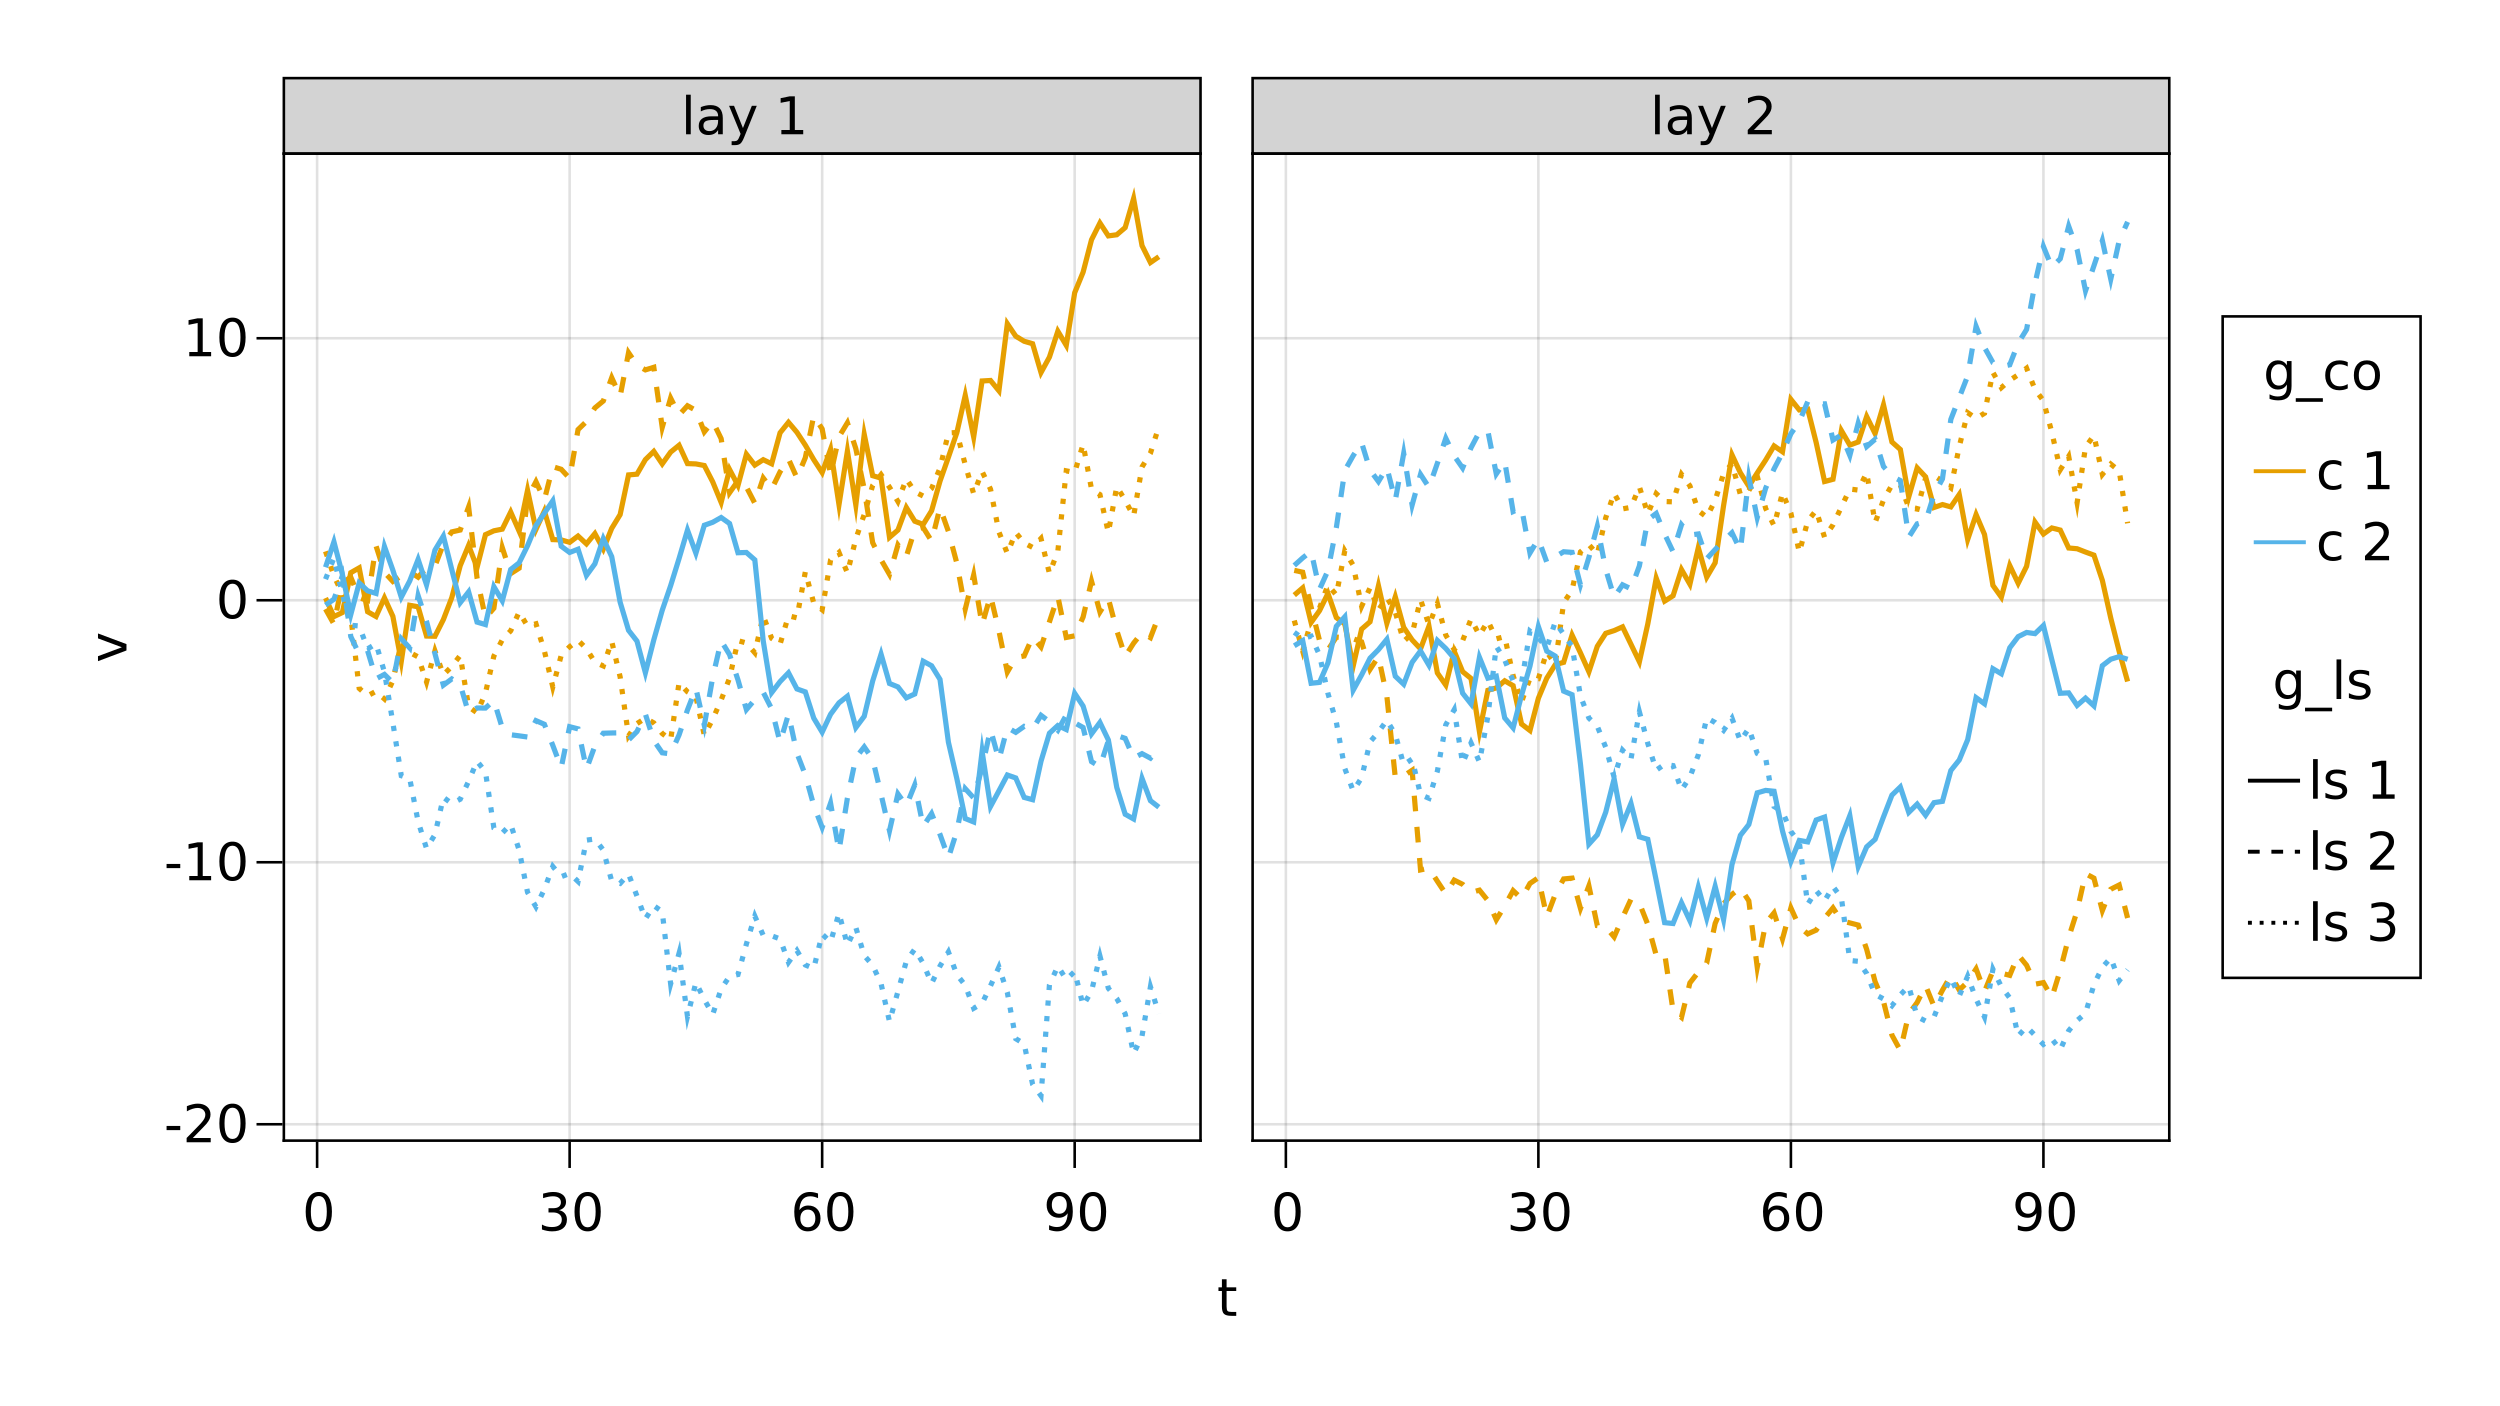 <?xml version="1.0" encoding="UTF-8"?>
<svg xmlns="http://www.w3.org/2000/svg" xmlns:xlink="http://www.w3.org/1999/xlink" width="960pt" height="540pt" viewBox="0 0 960 540" version="1.1">
<defs>
<g>
<symbol overflow="visible" id="glyph0-0">
<path style="stroke:none;" d="M 1 3.531 L 1 -14.109 L 11 -14.109 L 11 3.531 Z M 2.125 2.422 L 9.891 2.422 L 9.891 -12.984 L 2.125 -12.984 Z M 2.125 2.422 "/>
</symbol>
<symbol overflow="visible" id="glyph0-1">
<path style="stroke:none;" d="M 6.359 -13.281 C 5.336 -13.281 4.57 -12.781 4.062 -11.781 C 3.551 -10.781 3.297 -9.281 3.297 -7.281 C 3.297 -5.281 3.551 -3.781 4.062 -2.781 C 4.57 -1.781 5.336 -1.281 6.359 -1.281 C 7.379 -1.281 8.145 -1.781 8.656 -2.781 C 9.164 -3.781 9.422 -5.281 9.422 -7.281 C 9.422 -9.281 9.164 -10.781 8.656 -11.781 C 8.145 -12.781 7.379 -13.281 6.359 -13.281 Z M 6.359 -14.844 C 7.992 -14.844 9.238 -14.195 10.094 -12.906 C 10.957 -11.613 11.391 -9.738 11.391 -7.281 C 11.391 -4.82 10.957 -2.945 10.094 -1.656 C 9.238 -0.363 7.992 0.281 6.359 0.281 C 4.723 0.281 3.473 -0.363 2.609 -1.656 C 1.742 -2.945 1.312 -4.82 1.312 -7.281 C 1.312 -9.738 1.742 -11.613 2.609 -12.906 C 3.473 -14.195 4.723 -14.844 6.359 -14.844 Z M 6.359 -14.844 "/>
</symbol>
<symbol overflow="visible" id="glyph0-2">
<path style="stroke:none;" d="M 8.109 -7.859 C 9.055 -7.66 9.797 -7.238 10.328 -6.594 C 10.859 -5.957 11.125 -5.172 11.125 -4.234 C 11.125 -2.797 10.629 -1.68 9.641 -0.891 C 8.648 -0.109 7.242 0.281 5.422 0.281 C 4.805 0.281 4.176 0.219 3.531 0.094 C 2.883 -0.02 2.219 -0.195 1.531 -0.438 L 1.531 -2.344 C 2.07 -2.02 2.664 -1.773 3.312 -1.609 C 3.969 -1.453 4.648 -1.375 5.359 -1.375 C 6.598 -1.375 7.539 -1.617 8.188 -2.109 C 8.832 -2.598 9.156 -3.305 9.156 -4.234 C 9.156 -5.098 8.852 -5.77 8.25 -6.25 C 7.656 -6.738 6.82 -6.984 5.75 -6.984 L 4.047 -6.984 L 4.047 -8.609 L 5.828 -8.609 C 6.797 -8.609 7.535 -8.801 8.047 -9.188 C 8.555 -9.57 8.812 -10.129 8.812 -10.859 C 8.812 -11.609 8.547 -12.18 8.016 -12.578 C 7.492 -12.984 6.738 -13.188 5.75 -13.188 C 5.207 -13.188 4.625 -13.125 4 -13 C 3.383 -12.883 2.707 -12.707 1.969 -12.469 L 1.969 -14.219 C 2.719 -14.426 3.414 -14.582 4.062 -14.688 C 4.719 -14.789 5.336 -14.844 5.922 -14.844 C 7.422 -14.844 8.602 -14.5 9.469 -13.812 C 10.344 -13.133 10.781 -12.219 10.781 -11.062 C 10.781 -10.258 10.547 -9.578 10.078 -9.016 C 9.617 -8.461 8.961 -8.078 8.109 -7.859 Z M 8.109 -7.859 "/>
</symbol>
<symbol overflow="visible" id="glyph0-3">
<path style="stroke:none;" d="M 6.609 -8.078 C 5.723 -8.078 5.02 -7.773 4.5 -7.172 C 3.977 -6.566 3.719 -5.734 3.719 -4.672 C 3.719 -3.629 3.977 -2.801 4.5 -2.188 C 5.02 -1.582 5.723 -1.281 6.609 -1.281 C 7.492 -1.281 8.191 -1.582 8.703 -2.188 C 9.223 -2.801 9.484 -3.629 9.484 -4.672 C 9.484 -5.734 9.223 -6.566 8.703 -7.172 C 8.191 -7.773 7.492 -8.078 6.609 -8.078 Z M 10.516 -14.266 L 10.516 -12.469 C 10.023 -12.695 9.523 -12.875 9.016 -13 C 8.516 -13.125 8.016 -13.188 7.516 -13.188 C 6.211 -13.188 5.219 -12.742 4.531 -11.859 C 3.844 -10.984 3.453 -9.656 3.359 -7.875 C 3.742 -8.445 4.223 -8.883 4.797 -9.188 C 5.379 -9.488 6.02 -9.641 6.719 -9.641 C 8.188 -9.641 9.344 -9.191 10.188 -8.297 C 11.039 -7.41 11.469 -6.203 11.469 -4.672 C 11.469 -3.18 11.023 -1.984 10.141 -1.078 C 9.254 -0.172 8.078 0.281 6.609 0.281 C 4.922 0.281 3.629 -0.363 2.734 -1.656 C 1.836 -2.945 1.391 -4.82 1.391 -7.281 C 1.391 -9.582 1.938 -11.414 3.031 -12.781 C 4.125 -14.156 5.594 -14.844 7.438 -14.844 C 7.938 -14.844 8.438 -14.789 8.938 -14.688 C 9.445 -14.594 9.973 -14.453 10.516 -14.266 Z M 10.516 -14.266 "/>
</symbol>
<symbol overflow="visible" id="glyph0-4">
<path style="stroke:none;" d="M 2.203 -0.297 L 2.203 -2.094 C 2.691 -1.863 3.191 -1.688 3.703 -1.562 C 4.211 -1.438 4.711 -1.375 5.203 -1.375 C 6.504 -1.375 7.492 -1.812 8.172 -2.688 C 8.859 -3.562 9.254 -4.895 9.359 -6.688 C 8.984 -6.125 8.504 -5.691 7.922 -5.391 C 7.336 -5.086 6.695 -4.938 6 -4.938 C 4.539 -4.938 3.383 -5.379 2.531 -6.266 C 1.688 -7.148 1.266 -8.359 1.266 -9.891 C 1.266 -11.379 1.707 -12.578 2.594 -13.484 C 3.477 -14.391 4.656 -14.844 6.125 -14.844 C 7.812 -14.844 9.098 -14.195 9.984 -12.906 C 10.867 -11.613 11.312 -9.738 11.312 -7.281 C 11.312 -4.977 10.766 -3.141 9.672 -1.766 C 8.586 -0.398 7.125 0.281 5.281 0.281 C 4.789 0.281 4.289 0.227 3.781 0.125 C 3.27 0.031 2.742 -0.109 2.203 -0.297 Z M 6.125 -6.484 C 7.008 -6.484 7.707 -6.785 8.219 -7.391 C 8.738 -7.992 9 -8.828 9 -9.891 C 9 -10.93 8.738 -11.754 8.219 -12.359 C 7.707 -12.973 7.008 -13.281 6.125 -13.281 C 5.238 -13.281 4.535 -12.973 4.016 -12.359 C 3.504 -11.754 3.25 -10.93 3.25 -9.891 C 3.25 -8.828 3.504 -7.992 4.016 -7.391 C 4.535 -6.785 5.238 -6.484 6.125 -6.484 Z M 6.125 -6.484 "/>
</symbol>
<symbol overflow="visible" id="glyph0-5">
<path style="stroke:none;" d="M 0.984 -6.281 L 6.234 -6.281 L 6.234 -4.672 L 0.984 -4.672 Z M 0.984 -6.281 "/>
</symbol>
<symbol overflow="visible" id="glyph0-6">
<path style="stroke:none;" d="M 3.844 -1.656 L 10.719 -1.656 L 10.719 0 L 1.469 0 L 1.469 -1.656 C 2.219 -2.438 3.238 -3.477 4.531 -4.781 C 5.82 -6.082 6.633 -6.926 6.969 -7.312 C 7.594 -8.02 8.031 -8.617 8.281 -9.109 C 8.531 -9.598 8.656 -10.082 8.656 -10.562 C 8.656 -11.332 8.383 -11.961 7.844 -12.453 C 7.301 -12.941 6.594 -13.188 5.719 -13.188 C 5.102 -13.188 4.453 -13.078 3.766 -12.859 C 3.078 -12.648 2.344 -12.328 1.562 -11.891 L 1.562 -13.875 C 2.352 -14.195 3.094 -14.438 3.781 -14.594 C 4.477 -14.758 5.113 -14.844 5.688 -14.844 C 7.195 -14.844 8.398 -14.461 9.297 -13.703 C 10.191 -12.953 10.641 -11.945 10.641 -10.688 C 10.641 -10.082 10.523 -9.508 10.297 -8.969 C 10.078 -8.438 9.672 -7.805 9.078 -7.078 C 8.922 -6.891 8.406 -6.344 7.531 -5.438 C 6.656 -4.539 5.426 -3.281 3.844 -1.656 Z M 3.844 -1.656 "/>
</symbol>
<symbol overflow="visible" id="glyph0-7">
<path style="stroke:none;" d="M 2.484 -1.656 L 5.703 -1.656 L 5.703 -12.781 L 2.203 -12.078 L 2.203 -13.875 L 5.688 -14.578 L 7.656 -14.578 L 7.656 -1.656 L 10.875 -1.656 L 10.875 0 L 2.484 0 Z M 2.484 -1.656 "/>
</symbol>
<symbol overflow="visible" id="glyph0-8">
<path style="stroke:none;" d="M 1.891 -15.203 L 3.688 -15.203 L 3.688 0 L 1.891 0 Z M 1.891 -15.203 "/>
</symbol>
<symbol overflow="visible" id="glyph0-9">
<path style="stroke:none;" d="M 6.859 -5.5 C 5.398 -5.5 4.391 -5.332 3.828 -5 C 3.273 -4.664 3 -4.098 3 -3.297 C 3 -2.66 3.207 -2.156 3.625 -1.781 C 4.051 -1.406 4.625 -1.219 5.344 -1.219 C 6.344 -1.219 7.141 -1.57 7.734 -2.281 C 8.336 -2.988 8.641 -3.926 8.641 -5.094 L 8.641 -5.5 Z M 10.438 -6.234 L 10.438 0 L 8.641 0 L 8.641 -1.656 C 8.234 -1 7.723 -0.508 7.109 -0.188 C 6.492 0.125 5.742 0.281 4.859 0.281 C 3.742 0.281 2.852 -0.031 2.188 -0.656 C 1.531 -1.289 1.203 -2.133 1.203 -3.188 C 1.203 -4.414 1.613 -5.344 2.438 -5.969 C 3.258 -6.594 4.488 -6.906 6.125 -6.906 L 8.641 -6.906 L 8.641 -7.078 C 8.641 -7.91 8.367 -8.551 7.828 -9 C 7.285 -9.445 6.52 -9.672 5.531 -9.672 C 4.906 -9.672 4.297 -9.598 3.703 -9.453 C 3.117 -9.305 2.551 -9.082 2 -8.781 L 2 -10.438 C 2.656 -10.695 3.289 -10.891 3.906 -11.016 C 4.531 -11.141 5.133 -11.203 5.719 -11.203 C 7.301 -11.203 8.484 -10.789 9.266 -9.969 C 10.047 -9.145 10.438 -7.898 10.438 -6.234 Z M 10.438 -6.234 "/>
</symbol>
<symbol overflow="visible" id="glyph0-10">
<path style="stroke:none;" d="M 6.438 1.016 C 5.926 2.316 5.43 3.164 4.953 3.562 C 4.473 3.957 3.828 4.156 3.016 4.156 L 1.578 4.156 L 1.578 2.656 L 2.641 2.656 C 3.129 2.656 3.508 2.535 3.781 2.297 C 4.062 2.066 4.367 1.516 4.703 0.641 L 5.016 -0.172 L 0.594 -10.938 L 2.5 -10.938 L 5.922 -2.391 L 9.344 -10.938 L 11.234 -10.938 Z M 6.438 1.016 "/>
</symbol>
<symbol overflow="visible" id="glyph0-11">
<path style="stroke:none;" d=""/>
</symbol>
<symbol overflow="visible" id="glyph0-12">
<path style="stroke:none;" d="M 3.656 -14.047 L 3.656 -10.938 L 7.359 -10.938 L 7.359 -9.547 L 3.656 -9.547 L 3.656 -3.609 C 3.656 -2.711 3.773 -2.133 4.016 -1.875 C 4.266 -1.625 4.766 -1.5 5.516 -1.5 L 7.359 -1.5 L 7.359 0 L 5.516 0 C 4.129 0 3.172 -0.254 2.641 -0.766 C 2.117 -1.285 1.859 -2.234 1.859 -3.609 L 1.859 -9.547 L 0.531 -9.547 L 0.531 -10.938 L 1.859 -10.938 L 1.859 -14.047 Z M 3.656 -14.047 "/>
</symbol>
<symbol overflow="visible" id="glyph0-13">
<path style="stroke:none;" d="M 9.078 -5.594 C 9.078 -6.895 8.805 -7.906 8.266 -8.625 C 7.734 -9.344 6.984 -9.703 6.016 -9.703 C 5.055 -9.703 4.305 -9.344 3.766 -8.625 C 3.223 -7.906 2.953 -6.895 2.953 -5.594 C 2.953 -4.301 3.223 -3.297 3.766 -2.578 C 4.305 -1.859 5.055 -1.5 6.016 -1.5 C 6.984 -1.5 7.734 -1.859 8.266 -2.578 C 8.805 -3.297 9.078 -4.301 9.078 -5.594 Z M 10.875 -1.359 C 10.875 0.504 10.461 1.891 9.641 2.797 C 8.816 3.703 7.551 4.156 5.844 4.156 C 5.207 4.156 4.609 4.109 4.047 4.016 C 3.492 3.922 2.953 3.773 2.422 3.578 L 2.422 1.844 C 2.953 2.125 3.473 2.332 3.984 2.469 C 4.492 2.602 5.02 2.672 5.562 2.672 C 6.738 2.672 7.617 2.363 8.203 1.75 C 8.785 1.133 9.078 0.207 9.078 -1.031 L 9.078 -1.922 C 8.711 -1.273 8.238 -0.789 7.656 -0.469 C 7.07 -0.156 6.379 0 5.578 0 C 4.234 0 3.148 -0.508 2.328 -1.531 C 1.516 -2.551 1.109 -3.906 1.109 -5.594 C 1.109 -7.289 1.516 -8.648 2.328 -9.672 C 3.148 -10.691 4.234 -11.203 5.578 -11.203 C 6.379 -11.203 7.07 -11.039 7.656 -10.719 C 8.238 -10.406 8.711 -9.926 9.078 -9.281 L 9.078 -10.938 L 10.875 -10.938 Z M 10.875 -1.359 "/>
</symbol>
<symbol overflow="visible" id="glyph0-14">
<path style="stroke:none;" d="M 10.203 3.328 L 10.203 4.719 L -0.203 4.719 L -0.203 3.328 Z M 10.203 3.328 "/>
</symbol>
<symbol overflow="visible" id="glyph0-15">
<path style="stroke:none;" d="M 9.75 -10.516 L 9.75 -8.844 C 9.25 -9.125 8.742 -9.332 8.234 -9.469 C 7.723 -9.602 7.207 -9.672 6.688 -9.672 C 5.52 -9.672 4.613 -9.301 3.969 -8.562 C 3.32 -7.832 3 -6.797 3 -5.453 C 3 -4.117 3.32 -3.082 3.969 -2.344 C 4.613 -1.602 5.52 -1.234 6.688 -1.234 C 7.207 -1.234 7.723 -1.301 8.234 -1.438 C 8.742 -1.582 9.25 -1.797 9.75 -2.078 L 9.75 -0.422 C 9.25 -0.18 8.727 -0.004 8.188 0.109 C 7.656 0.223 7.086 0.281 6.484 0.281 C 4.836 0.281 3.531 -0.234 2.562 -1.266 C 1.594 -2.305 1.109 -3.703 1.109 -5.453 C 1.109 -7.242 1.598 -8.648 2.578 -9.672 C 3.555 -10.691 4.898 -11.203 6.609 -11.203 C 7.16 -11.203 7.695 -11.145 8.219 -11.031 C 8.75 -10.914 9.258 -10.742 9.75 -10.516 Z M 9.75 -10.516 "/>
</symbol>
<symbol overflow="visible" id="glyph0-16">
<path style="stroke:none;" d="M 6.125 -9.672 C 5.156 -9.672 4.391 -9.297 3.828 -8.547 C 3.273 -7.797 3 -6.766 3 -5.453 C 3 -4.148 3.273 -3.117 3.828 -2.359 C 4.391 -1.609 5.156 -1.234 6.125 -1.234 C 7.082 -1.234 7.836 -1.609 8.391 -2.359 C 8.953 -3.117 9.234 -4.148 9.234 -5.453 C 9.234 -6.754 8.953 -7.781 8.391 -8.531 C 7.836 -9.289 7.082 -9.672 6.125 -9.672 Z M 6.125 -11.203 C 7.688 -11.203 8.91 -10.691 9.797 -9.672 C 10.691 -8.66 11.141 -7.254 11.141 -5.453 C 11.141 -3.672 10.691 -2.27 9.797 -1.25 C 8.91 -0.227 7.688 0.281 6.125 0.281 C 4.551 0.281 3.32 -0.227 2.438 -1.25 C 1.551 -2.27 1.109 -3.672 1.109 -5.453 C 1.109 -7.254 1.551 -8.66 2.438 -9.672 C 3.32 -10.691 4.551 -11.203 6.125 -11.203 Z M 6.125 -11.203 "/>
</symbol>
<symbol overflow="visible" id="glyph0-17">
<path style="stroke:none;" d="M 8.859 -10.609 L 8.859 -8.922 C 8.348 -9.18 7.816 -9.375 7.266 -9.5 C 6.723 -9.633 6.16 -9.703 5.578 -9.703 C 4.68 -9.703 4.008 -9.562 3.562 -9.281 C 3.125 -9.008 2.906 -8.602 2.906 -8.062 C 2.906 -7.645 3.062 -7.316 3.375 -7.078 C 3.695 -6.836 4.336 -6.609 5.297 -6.391 L 5.922 -6.266 C 7.191 -5.984 8.094 -5.594 8.625 -5.094 C 9.164 -4.602 9.438 -3.91 9.438 -3.016 C 9.438 -2.004 9.035 -1.203 8.234 -0.609 C 7.43 -0.016 6.328 0.281 4.922 0.281 C 4.336 0.281 3.727 0.223 3.094 0.109 C 2.457 -0.004 1.785 -0.176 1.078 -0.406 L 1.078 -2.25 C 1.742 -1.906 2.398 -1.645 3.047 -1.469 C 3.691 -1.301 4.332 -1.219 4.969 -1.219 C 5.812 -1.219 6.457 -1.363 6.906 -1.656 C 7.363 -1.945 7.594 -2.352 7.594 -2.875 C 7.594 -3.363 7.426 -3.738 7.094 -4 C 6.77 -4.258 6.051 -4.508 4.938 -4.75 L 4.312 -4.906 C 3.195 -5.133 2.391 -5.488 1.891 -5.969 C 1.398 -6.457 1.156 -7.129 1.156 -7.984 C 1.156 -9.004 1.52 -9.797 2.25 -10.359 C 2.977 -10.922 4.016 -11.203 5.359 -11.203 C 6.023 -11.203 6.648 -11.148 7.234 -11.047 C 7.816 -10.953 8.359 -10.805 8.859 -10.609 Z M 8.859 -10.609 "/>
</symbol>
<symbol overflow="visible" id="glyph1-0">
<path style="stroke:none;" d="M 3.531 -1 L -14.109 -1 L -14.109 -11 L 3.531 -11 Z M 2.422 -2.125 L 2.422 -9.891 L -12.984 -9.891 L -12.984 -2.125 Z M 2.422 -2.125 "/>
</symbol>
<symbol overflow="visible" id="glyph1-1">
<path style="stroke:none;" d="M -10.938 -0.594 L -10.938 -2.5 L -1.766 -5.922 L -10.938 -9.344 L -10.938 -11.234 L 0 -7.141 L 0 -4.703 Z M -10.938 -0.594 "/>
</symbol>
</g>
<clipPath id="clip1">
  <path d="M 109 59 L 461 59 L 461 283 L 109 283 Z M 109 59 "/>
</clipPath>
<clipPath id="clip2">
  <path d="M 109 107 L 461 107 L 461 287 L 109 287 Z M 109 107 "/>
</clipPath>
<clipPath id="clip3">
  <path d="M 109 135 L 461 135 L 461 313 L 109 313 Z M 109 135 "/>
</clipPath>
<clipPath id="clip4">
  <path d="M 109 164 L 461 164 L 461 344 L 109 344 Z M 109 164 "/>
</clipPath>
<clipPath id="clip5">
  <path d="M 109 192 L 461 192 L 461 358 L 109 358 Z M 109 192 "/>
</clipPath>
<clipPath id="clip6">
  <path d="M 109 186 L 461 186 L 461 438 L 109 438 Z M 109 186 "/>
</clipPath>
<clipPath id="clip7">
  <path d="M 481 125 L 833 125 L 833 310 L 481 310 Z M 481 125 "/>
</clipPath>
<clipPath id="clip8">
  <path d="M 481 190 L 833 190 L 833 432 L 481 432 Z M 481 190 "/>
</clipPath>
<clipPath id="clip9">
  <path d="M 481 113 L 833 113 L 833 298 L 481 298 Z M 481 113 "/>
</clipPath>
<clipPath id="clip10">
  <path d="M 481 208 L 833 208 L 833 383 L 481 383 Z M 481 208 "/>
</clipPath>
<clipPath id="clip11">
  <path d="M 481 59 L 833 59 L 833 258 L 481 258 Z M 481 59 "/>
</clipPath>
<clipPath id="clip12">
  <path d="M 481 210 L 833 210 L 833 432 L 481 432 Z M 481 210 "/>
</clipPath>
</defs>
<g id="surface11">
<rect x="0" y="0" width="960" height="540" style="fill:rgb(100%,100%,100%);fill-opacity:1;stroke:none;"/>
<path style=" stroke:none;fill-rule:nonzero;fill:rgb(100%,100%,100%);fill-opacity:1;" d="M 109 438 L 461 438 L 461 59 L 109 59 Z M 109 438 "/>
<path style=" stroke:none;fill-rule:nonzero;fill:rgb(100%,100%,100%);fill-opacity:1;" d="M 481 438 L 833 438 L 833 59 L 481 59 Z M 481 438 "/>
<path style="fill:none;stroke-width:1;stroke-linecap:butt;stroke-linejoin:miter;stroke:rgb(0%,0%,0%);stroke-opacity:0.12;stroke-miterlimit:10;" d="M 121.77 438 L 121.77 59 M 218.738 438 L 218.738 59 M 315.707 438 L 315.707 59 M 412.676 438 L 412.676 59 "/>
<path style="fill:none;stroke-width:1;stroke-linecap:butt;stroke-linejoin:miter;stroke:rgb(0%,0%,0%);stroke-opacity:0.12;stroke-miterlimit:10;" d="M 109 431.715 L 461 431.715 M 109 331.105 L 461 331.105 M 109 230.496 L 461 230.496 M 109 129.887 L 461 129.887 "/>
<path style="fill:none;stroke-width:1;stroke-linecap:butt;stroke-linejoin:miter;stroke:rgb(0%,0%,0%);stroke-opacity:0.12;stroke-miterlimit:10;" d="M 493.77 438 L 493.77 59 M 590.738 438 L 590.738 59 M 687.707 438 L 687.707 59 M 784.676 438 L 784.676 59 "/>
<path style="fill:none;stroke-width:1;stroke-linecap:butt;stroke-linejoin:miter;stroke:rgb(0%,0%,0%);stroke-opacity:0.12;stroke-miterlimit:10;" d="M 481 431.715 L 833 431.715 M 481 331.105 L 833 331.105 M 481 230.496 L 833 230.496 M 481 129.887 L 833 129.887 "/>
<g style="fill:rgb(0%,0%,0%);fill-opacity:1;">
  <use xlink:href="#glyph0-1" x="116.07" y="472.562"/>
</g>
<g style="fill:rgb(0%,0%,0%);fill-opacity:1;">
  <use xlink:href="#glyph0-2" x="206.574" y="472.562"/>
</g>
<g style="fill:rgb(0%,0%,0%);fill-opacity:1;">
  <use xlink:href="#glyph0-1" x="219.301" y="472.562"/>
</g>
<g style="fill:rgb(0%,0%,0%);fill-opacity:1;">
  <use xlink:href="#glyph0-3" x="303.609" y="472.562"/>
</g>
<g style="fill:rgb(0%,0%,0%);fill-opacity:1;">
  <use xlink:href="#glyph0-1" x="316.332" y="472.562"/>
</g>
<g style="fill:rgb(0%,0%,0%);fill-opacity:1;">
  <use xlink:href="#glyph0-4" x="400.645" y="472.562"/>
</g>
<g style="fill:rgb(0%,0%,0%);fill-opacity:1;">
  <use xlink:href="#glyph0-1" x="413.371" y="472.562"/>
</g>
<g style="fill:rgb(0%,0%,0%);fill-opacity:1;">
  <use xlink:href="#glyph0-5" x="62.98" y="438.641"/>
</g>
<g style="fill:rgb(0%,0%,0%);fill-opacity:1;">
  <use xlink:href="#glyph0-6" x="70.195" y="438.641"/>
</g>
<g style="fill:rgb(0%,0%,0%);fill-opacity:1;">
  <use xlink:href="#glyph0-1" x="82.922" y="438.641"/>
</g>
<g style="fill:rgb(0%,0%,0%);fill-opacity:1;">
  <use xlink:href="#glyph0-5" x="62.98" y="338.031"/>
</g>
<g style="fill:rgb(0%,0%,0%);fill-opacity:1;">
  <use xlink:href="#glyph0-7" x="70.195" y="338.031"/>
</g>
<g style="fill:rgb(0%,0%,0%);fill-opacity:1;">
  <use xlink:href="#glyph0-1" x="82.922" y="338.031"/>
</g>
<g style="fill:rgb(0%,0%,0%);fill-opacity:1;">
  <use xlink:href="#glyph0-1" x="82.922" y="237.422"/>
</g>
<g style="fill:rgb(0%,0%,0%);fill-opacity:1;">
  <use xlink:href="#glyph0-7" x="70.195" y="136.812"/>
</g>
<g style="fill:rgb(0%,0%,0%);fill-opacity:1;">
  <use xlink:href="#glyph0-1" x="82.922" y="136.812"/>
</g>
<g style="fill:rgb(0%,0%,0%);fill-opacity:1;">
  <use xlink:href="#glyph0-1" x="488.07" y="472.562"/>
</g>
<g style="fill:rgb(0%,0%,0%);fill-opacity:1;">
  <use xlink:href="#glyph0-2" x="578.574" y="472.562"/>
</g>
<g style="fill:rgb(0%,0%,0%);fill-opacity:1;">
  <use xlink:href="#glyph0-1" x="591.301" y="472.562"/>
</g>
<g style="fill:rgb(0%,0%,0%);fill-opacity:1;">
  <use xlink:href="#glyph0-3" x="675.609" y="472.562"/>
</g>
<g style="fill:rgb(0%,0%,0%);fill-opacity:1;">
  <use xlink:href="#glyph0-1" x="688.332" y="472.562"/>
</g>
<g style="fill:rgb(0%,0%,0%);fill-opacity:1;">
  <use xlink:href="#glyph0-4" x="772.645" y="472.562"/>
</g>
<g style="fill:rgb(0%,0%,0%);fill-opacity:1;">
  <use xlink:href="#glyph0-1" x="785.371" y="472.562"/>
</g>
<path style="fill-rule:nonzero;fill:rgb(82.745%,82.745%,82.745%);fill-opacity:1;stroke-width:1;stroke-linecap:butt;stroke-linejoin:miter;stroke:rgb(0%,0%,0%);stroke-opacity:1;stroke-miterlimit:10;" d="M 109 59 L 461 59 L 461 30 L 109 30 Z M 109 59 "/>
<g style="fill:rgb(0%,0%,0%);fill-opacity:1;">
  <use xlink:href="#glyph0-8" x="261.555" y="51.566"/>
</g>
<g style="fill:rgb(0%,0%,0%);fill-opacity:1;">
  <use xlink:href="#glyph0-9" x="267.109" y="51.566"/>
</g>
<g style="fill:rgb(0%,0%,0%);fill-opacity:1;">
  <use xlink:href="#glyph0-10" x="279.367" y="51.566"/>
</g>
<g style="fill:rgb(0%,0%,0%);fill-opacity:1;">
  <use xlink:href="#glyph0-11" x="291.203" y="51.566"/>
</g>
<g style="fill:rgb(0%,0%,0%);fill-opacity:1;">
  <use xlink:href="#glyph0-7" x="297.559" y="51.566"/>
</g>
<path style="fill-rule:nonzero;fill:rgb(82.745%,82.745%,82.745%);fill-opacity:1;stroke-width:1;stroke-linecap:butt;stroke-linejoin:miter;stroke:rgb(0%,0%,0%);stroke-opacity:1;stroke-miterlimit:10;" d="M 481 59 L 833 59 L 833 30 L 481 30 Z M 481 59 "/>
<g style="fill:rgb(0%,0%,0%);fill-opacity:1;">
  <use xlink:href="#glyph0-8" x="633.656" y="51.566"/>
</g>
<g style="fill:rgb(0%,0%,0%);fill-opacity:1;">
  <use xlink:href="#glyph0-9" x="639.215" y="51.566"/>
</g>
<g style="fill:rgb(0%,0%,0%);fill-opacity:1;">
  <use xlink:href="#glyph0-10" x="651.469" y="51.566"/>
</g>
<g style="fill:rgb(0%,0%,0%);fill-opacity:1;">
  <use xlink:href="#glyph0-11" x="663.305" y="51.566"/>
</g>
<g style="fill:rgb(0%,0%,0%);fill-opacity:1;">
  <use xlink:href="#glyph0-6" x="669.664" y="51.566"/>
</g>
<g style="fill:rgb(0%,0%,0%);fill-opacity:1;">
  <use xlink:href="#glyph0-12" x="467.355" y="505.281"/>
</g>
<g style="fill:rgb(0%,0%,0%);fill-opacity:1;">
  <use xlink:href="#glyph1-1" x="48.566" y="254.48"/>
</g>
<g clip-path="url(#clip1)" clip-rule="nonzero">
<path style="fill:none;stroke-width:2;stroke-linecap:butt;stroke-linejoin:miter;stroke:rgb(90.196%,62.353%,0%);stroke-opacity:1;stroke-miterlimit:10;" d="M 125 229.648 L 128.23 236.77 L 131.465 235.219 L 134.695 219.91 L 137.93 218.074 L 141.16 234.895 L 144.395 236.727 L 147.625 229.586 L 150.859 236.676 L 154.09 253.992 L 157.324 232.426 L 160.555 233.016 L 163.789 244.242 L 167.02 244.328 L 170.254 237.914 L 173.484 229.496 L 176.719 217.219 L 179.949 209.43 L 183.184 217.914 L 186.414 205.305 L 189.645 203.832 L 192.879 203.184 L 196.109 196.621 L 199.344 203.973 L 202.574 188.25 L 205.809 203.285 L 209.039 196.23 L 212.273 207.203 L 215.504 207.32 L 218.738 208.254 L 221.969 205.84 L 225.203 208.844 L 228.434 204.898 L 231.668 210.859 L 234.898 202.891 L 238.133 197.602 L 241.363 182.367 L 244.598 182.082 L 247.828 176.496 L 251.062 173.332 L 254.293 178.141 L 257.523 173.605 L 260.758 170.984 L 263.988 178.023 L 267.223 178.145 L 270.453 178.758 L 273.688 185.051 L 276.918 192.918 L 280.152 180.285 L 283.383 186.418 L 286.617 174.41 L 289.848 178.602 L 293.082 176.523 L 296.312 178.094 L 299.547 166.195 L 302.777 162.168 L 306.012 165.996 L 309.242 170.926 L 312.477 176.5 L 315.707 181.469 L 318.938 172.535 L 322.172 193.793 L 325.402 173.211 L 328.637 193.914 L 331.867 166.801 L 335.102 182.66 L 338.332 183.609 L 341.566 206.34 L 344.797 203.555 L 348.031 194.879 L 351.262 200.137 L 354.496 201.391 L 357.727 196.148 L 360.961 184.77 L 364.191 175.559 L 367.426 166.148 L 370.656 151.801 L 373.891 167.789 L 377.121 146.297 L 380.352 146.102 L 383.586 150.07 L 386.816 124.301 L 390.051 129.105 L 393.281 131.047 L 396.516 131.996 L 399.746 143.059 L 402.98 137.133 L 406.211 127.188 L 409.445 132.609 L 412.676 112.418 L 415.91 104.52 L 419.141 92.07 L 422.375 85.633 L 425.605 90.582 L 428.84 90.148 L 432.07 87.379 L 435.305 76.227 L 438.535 94.32 L 441.77 100.812 L 445 98.574 "/>
</g>
<g clip-path="url(#clip2)" clip-rule="nonzero">
<path style="fill:none;stroke-width:2;stroke-linecap:butt;stroke-linejoin:miter;stroke:rgb(90.196%,62.353%,0%);stroke-opacity:1;stroke-dasharray:6,6;stroke-miterlimit:10;" d="M 125 233.879 L 128.23 239.672 L 131.465 223.852 L 134.695 221.637 L 137.93 229.508 L 141.16 230.582 L 144.395 209.613 L 147.625 219.758 L 150.859 223.273 L 154.09 221.137 L 157.324 219.523 L 160.555 221.645 L 163.789 217.98 L 167.02 217.371 L 170.254 208.938 L 173.484 204.25 L 176.719 203.531 L 179.949 194.664 L 183.184 221.934 L 186.414 237.289 L 189.645 233.559 L 192.879 210.305 L 196.109 220.262 L 199.344 218.184 L 202.574 191.211 L 205.809 184.969 L 209.039 191.934 L 212.273 179.203 L 215.504 180.203 L 218.738 183.703 L 221.969 164.969 L 225.203 161.844 L 228.434 156.641 L 231.668 153.973 L 234.898 145.031 L 238.133 152.188 L 241.363 135.426 L 244.598 140.227 L 247.828 142.035 L 251.062 141.043 L 254.293 164.105 L 257.523 152.863 L 260.758 159.352 L 263.988 155.812 L 267.223 157.59 L 270.453 165.844 L 273.688 161.816 L 276.918 168.434 L 280.152 189.215 L 283.383 184.598 L 286.617 187.004 L 289.848 193.25 L 293.082 183.555 L 296.312 187.844 L 299.547 181.156 L 302.777 176.246 L 306.012 183.492 L 309.242 175.77 L 312.477 159.637 L 315.707 164.703 L 318.938 182.238 L 322.172 167.73 L 325.402 162.348 L 328.637 172.285 L 331.867 187.824 L 335.102 208.391 L 338.332 214.973 L 341.566 220.574 L 344.797 209.289 L 348.031 213.656 L 351.262 203.445 L 354.496 202.562 L 357.727 207.77 L 360.961 194.949 L 364.191 204.078 L 367.426 216.258 L 370.656 233.906 L 373.891 220.797 L 377.121 239.961 L 380.352 228.707 L 383.586 242.293 L 386.816 258.078 L 390.051 252.508 L 393.281 251.891 L 396.516 244.57 L 399.746 248.441 L 402.98 238.812 L 406.211 228.988 L 409.445 244.785 L 412.676 244.164 L 415.91 236.961 L 419.141 223.168 L 422.375 235.008 L 425.605 229.82 L 428.84 242.117 L 432.07 252.102 L 435.305 246.977 L 438.535 242.938 L 441.77 244.863 L 445 236.477 "/>
</g>
<g clip-path="url(#clip3)" clip-rule="nonzero">
<path style="fill:none;stroke-width:2;stroke-linecap:butt;stroke-linejoin:miter;stroke:rgb(90.196%,62.353%,0%);stroke-opacity:1;stroke-dasharray:2,4;stroke-miterlimit:10;" d="M 125 211.73 L 128.23 221.141 L 131.465 228.016 L 134.695 236.598 L 137.93 264.34 L 141.16 267.203 L 144.395 265.457 L 147.625 268.398 L 150.859 261.395 L 154.09 246.781 L 157.324 250.512 L 160.555 252.25 L 163.789 261.918 L 167.02 249.941 L 170.254 259.117 L 173.484 255.914 L 176.719 251.688 L 179.949 271.379 L 183.184 273.727 L 186.414 266.105 L 189.645 251.93 L 192.879 245.664 L 196.109 242.223 L 199.344 234.992 L 202.574 240.469 L 205.809 239.543 L 209.039 249.934 L 212.273 263.789 L 215.504 251.648 L 218.738 248.344 L 221.969 245.863 L 225.203 249.121 L 228.434 254.297 L 231.668 255.715 L 234.898 246.266 L 238.133 259.926 L 241.363 282.59 L 244.598 277.871 L 247.828 275.758 L 251.062 277.594 L 254.293 281.656 L 257.523 284.117 L 260.758 262.18 L 263.988 265.664 L 267.223 267.52 L 270.453 282.375 L 273.688 276.148 L 276.918 268.816 L 280.152 260.359 L 283.383 246.023 L 286.617 246.895 L 289.848 250.664 L 293.082 236.465 L 296.312 245.121 L 299.547 247.359 L 302.777 236.465 L 306.012 237.242 L 309.242 219.59 L 312.477 231.578 L 315.707 234.156 L 318.938 215.094 L 322.172 212.152 L 325.402 220.012 L 328.637 206.914 L 331.867 197.535 L 335.102 186.414 L 338.332 182.254 L 341.566 187.086 L 344.797 192.57 L 348.031 183.887 L 351.262 188.84 L 354.496 190.477 L 357.727 187.566 L 360.961 179.738 L 364.191 166.273 L 367.426 166.082 L 370.656 178.453 L 373.891 189.609 L 377.121 181.043 L 380.352 187.82 L 383.586 204.25 L 386.816 212.508 L 390.051 204.484 L 393.281 208.508 L 396.516 210.199 L 399.746 206.77 L 402.98 220.191 L 406.211 211.676 L 409.445 180.809 L 412.676 181.441 L 415.91 170.613 L 419.141 187.816 L 422.375 189.914 L 425.605 204.535 L 428.84 186.828 L 432.07 192.156 L 435.305 198.238 L 438.535 179.309 L 441.77 174.016 L 445 163.82 "/>
</g>
<g clip-path="url(#clip4)" clip-rule="nonzero">
<path style="fill:none;stroke-width:2;stroke-linecap:butt;stroke-linejoin:miter;stroke:rgb(33.725%,70.588%,91.373%);stroke-opacity:1;stroke-miterlimit:10;" d="M 125 217.816 L 128.23 208.059 L 131.465 220.516 L 134.695 236.012 L 137.93 223.852 L 141.16 226.875 L 144.395 227.871 L 147.625 209.836 L 150.859 218.949 L 154.09 229.312 L 157.324 223.102 L 160.555 214.809 L 163.789 224.574 L 167.02 211.238 L 170.254 205.863 L 173.484 218.715 L 176.719 231.438 L 179.949 227.273 L 183.184 238.879 L 186.414 239.844 L 189.645 225.273 L 192.879 230.723 L 196.109 218.68 L 199.344 216.137 L 202.574 209.57 L 205.809 201.781 L 209.039 197.074 L 212.273 192.305 L 215.504 209.75 L 218.738 212.137 L 221.969 210.895 L 225.203 220.957 L 228.434 216.5 L 231.668 206.855 L 234.898 213.746 L 238.133 231.25 L 241.363 242.047 L 244.598 246.195 L 247.828 258.344 L 251.062 245.695 L 254.293 234.352 L 257.523 224.91 L 260.758 214.48 L 263.988 203.559 L 267.223 212.422 L 270.453 201.703 L 273.688 200.547 L 276.918 198.723 L 280.152 201.031 L 283.383 212.25 L 286.617 212.152 L 289.848 214.988 L 293.082 246.125 L 296.312 265.973 L 299.547 261.727 L 302.777 258.359 L 306.012 264.543 L 309.242 265.688 L 312.477 275.762 L 315.707 281.145 L 318.938 274.281 L 322.172 269.895 L 325.402 267.348 L 328.637 279.395 L 331.867 275.051 L 335.102 261.516 L 338.332 251.199 L 341.566 262.453 L 344.797 263.766 L 348.031 267.961 L 351.262 266.488 L 354.496 253.914 L 357.727 255.652 L 360.961 260.891 L 364.191 285.008 L 367.426 298.984 L 370.656 314.32 L 373.891 315.629 L 377.121 288.52 L 380.352 309.707 L 383.586 303.695 L 386.816 297.613 L 390.051 298.742 L 393.281 306.199 L 396.516 307.078 L 399.746 292.316 L 402.98 281.57 L 406.211 278.598 L 409.445 280.133 L 412.676 266.246 L 415.91 271.129 L 419.141 281.816 L 422.375 277.422 L 425.605 284.141 L 428.84 302.359 L 432.07 312.672 L 435.305 314.477 L 438.535 298.914 L 441.77 307.465 L 445 309.969 "/>
</g>
<g clip-path="url(#clip5)" clip-rule="nonzero">
<path style="fill:none;stroke-width:2;stroke-linecap:butt;stroke-linejoin:miter;stroke:rgb(33.725%,70.588%,91.373%);stroke-opacity:1;stroke-dasharray:6,6;stroke-miterlimit:10;" d="M 125 232.352 L 128.23 230.109 L 131.465 221.121 L 134.695 244.418 L 137.93 251.262 L 141.16 249.895 L 144.395 260.672 L 147.625 258.977 L 150.859 262.168 L 154.09 245.285 L 157.324 248.801 L 160.555 228.719 L 163.789 238.59 L 167.02 251 L 170.254 263.102 L 173.484 260.707 L 176.719 262.855 L 179.949 273.844 L 183.184 271.867 L 186.414 271.895 L 189.645 268.957 L 192.879 279.562 L 196.109 282.141 L 199.344 282.566 L 202.574 283.012 L 205.809 276.723 L 209.039 278.121 L 212.273 286.215 L 215.504 294.801 L 218.738 279.055 L 221.969 279.883 L 225.203 295.316 L 228.434 286.426 L 231.668 281.562 L 234.898 281.461 L 238.133 281.402 L 241.363 284.16 L 244.598 280.914 L 247.828 274.238 L 251.062 284.367 L 254.293 289.07 L 257.523 289.48 L 260.758 282.211 L 263.988 272.625 L 267.223 264.285 L 270.453 278.547 L 273.688 260.023 L 276.918 246.047 L 280.152 251.387 L 283.383 261.07 L 286.617 272.484 L 289.848 268.637 L 293.082 265.836 L 296.312 272.172 L 299.547 285.07 L 302.777 274.23 L 306.012 289.219 L 309.242 297.57 L 312.477 309.246 L 315.707 317.746 L 318.938 308.398 L 322.172 326.707 L 325.402 306.449 L 328.637 290.977 L 331.867 286.812 L 335.102 291.523 L 338.332 305.059 L 341.566 319.012 L 344.797 304.852 L 348.031 309.398 L 351.262 301.41 L 354.496 317.324 L 357.727 312.41 L 360.961 320.41 L 364.191 329.395 L 367.426 319.164 L 370.656 302.848 L 373.891 306.406 L 377.121 294.777 L 380.352 280.094 L 383.586 291.785 L 386.816 279.391 L 390.051 281.219 L 393.281 278.93 L 396.516 279.957 L 399.746 274.684 L 402.98 277.145 L 406.211 280.418 L 409.445 274.609 L 412.676 277.543 L 415.91 279.355 L 419.141 292.445 L 422.375 294.445 L 425.605 284.441 L 428.84 282.414 L 432.07 283.535 L 435.305 291.086 L 438.535 289.402 L 441.77 291.133 L 445 287.332 "/>
</g>
<g clip-path="url(#clip6)" clip-rule="nonzero">
<path style="fill:none;stroke-width:2;stroke-linecap:butt;stroke-linejoin:miter;stroke:rgb(33.725%,70.588%,91.373%);stroke-opacity:1;stroke-dasharray:2,4;stroke-miterlimit:10;" d="M 125 222.402 L 128.23 214.301 L 131.465 228.129 L 134.695 240.109 L 137.93 240.363 L 141.16 249.156 L 144.395 247.203 L 147.625 258.043 L 150.859 277.535 L 154.09 297.867 L 157.324 298.941 L 160.555 315.473 L 163.789 325.809 L 167.02 320.48 L 170.254 306.168 L 173.484 308.555 L 176.719 306.906 L 179.949 299.977 L 183.184 292.293 L 186.414 296.379 L 189.645 317.926 L 192.879 319.859 L 196.109 316.543 L 199.344 326.406 L 202.574 342.633 L 205.809 348.23 L 209.039 341.457 L 212.273 332.711 L 215.504 336.645 L 218.738 335.41 L 221.969 338.492 L 225.203 322.617 L 228.434 322.16 L 231.668 326.445 L 234.898 338.336 L 238.133 339.238 L 241.363 335.621 L 244.598 344.109 L 247.828 352.859 L 251.062 347.789 L 254.293 350.051 L 257.523 377.797 L 260.758 366.039 L 263.988 390.301 L 267.223 377.246 L 270.453 383.852 L 273.688 389.535 L 276.918 379.73 L 280.152 374.906 L 283.383 374.215 L 286.617 362.496 L 289.848 351.77 L 293.082 359.188 L 296.312 359.344 L 299.547 360.551 L 302.777 369.543 L 306.012 365.008 L 309.242 370.539 L 312.477 371.895 L 315.707 358.684 L 318.938 361.758 L 322.172 350.641 L 325.402 362.91 L 328.637 356.141 L 331.867 366.938 L 335.102 370.656 L 338.332 377.746 L 341.566 392.297 L 344.797 380.75 L 348.031 369.09 L 351.262 364.461 L 354.496 369.922 L 357.727 377.648 L 360.961 370.969 L 364.191 365.539 L 367.426 374.25 L 370.656 378.391 L 373.891 387.184 L 377.121 385.316 L 380.352 378.57 L 383.586 371.348 L 386.816 381.152 L 390.051 398.863 L 393.281 400.836 L 396.516 416.348 L 399.746 420.773 L 402.98 378.219 L 406.211 371.004 L 409.445 376.145 L 412.676 373.043 L 415.91 386.141 L 419.141 380.633 L 422.375 367.105 L 425.605 379.492 L 428.84 383.441 L 432.07 389.316 L 435.305 404.602 L 438.535 397.828 L 441.77 378.914 L 445 389.281 "/>
</g>
<g clip-path="url(#clip7)" clip-rule="nonzero">
<path style="fill:none;stroke-width:2;stroke-linecap:butt;stroke-linejoin:miter;stroke:rgb(90.196%,62.353%,0%);stroke-opacity:1;stroke-miterlimit:10;" d="M 497 228.531 L 500.23 225.758 L 503.465 239.039 L 506.695 234.504 L 509.93 227.859 L 513.16 237.164 L 516.395 239.594 L 519.625 255.734 L 522.859 241.59 L 526.09 238.77 L 529.324 224.922 L 532.555 239.344 L 535.789 229.184 L 539.02 240.898 L 542.254 245.715 L 545.484 249.168 L 548.719 240.465 L 551.949 258.422 L 555.184 263.059 L 558.414 250.039 L 561.645 257.914 L 564.879 260.531 L 568.109 280.996 L 571.344 265.078 L 574.574 264.16 L 577.809 261.43 L 581.039 263.297 L 584.273 278.023 L 587.504 280.516 L 590.738 268.133 L 593.969 260.41 L 597.203 255.238 L 600.434 254.34 L 603.668 243.855 L 606.898 250.723 L 610.133 257.961 L 613.363 248.199 L 616.598 243.195 L 619.828 242.148 L 623.062 240.719 L 626.293 247.406 L 629.523 254.121 L 632.758 239.57 L 635.988 222.008 L 639.223 230.816 L 642.453 228.785 L 645.688 218.703 L 648.918 224.332 L 652.152 210.305 L 655.383 221.621 L 658.617 216.113 L 661.848 194.164 L 665.082 174.66 L 668.312 181.59 L 671.547 186.711 L 674.777 181.609 L 678.012 176.656 L 681.242 171.238 L 684.477 173.48 L 687.707 153.367 L 690.938 157.418 L 694.172 157.082 L 697.402 169.922 L 700.637 184.895 L 703.867 184.043 L 707.102 165.367 L 710.332 170.906 L 713.566 169.711 L 716.797 159.945 L 720.031 166.484 L 723.262 155.469 L 726.496 169.715 L 729.727 172.598 L 732.961 190.777 L 736.191 179.66 L 739.426 183.113 L 742.656 194.875 L 745.891 193.758 L 749.121 194.645 L 752.352 189.875 L 755.586 207.156 L 758.816 197.605 L 762.051 205.238 L 765.281 224.789 L 768.516 229.324 L 771.746 217.168 L 774.98 223.98 L 778.211 217.457 L 781.445 200.477 L 784.676 205.062 L 787.91 202.742 L 791.141 203.555 L 794.375 210.426 L 797.605 210.715 L 800.84 211.984 L 804.07 213.176 L 807.305 222.879 L 810.535 237.355 L 813.77 250.156 L 817 261.688 "/>
</g>
<g clip-path="url(#clip8)" clip-rule="nonzero">
<path style="fill:none;stroke-width:2;stroke-linecap:butt;stroke-linejoin:miter;stroke:rgb(90.196%,62.353%,0%);stroke-opacity:1;stroke-dasharray:6,6;stroke-miterlimit:10;" d="M 497 219.035 L 500.23 219.727 L 503.465 233.098 L 506.695 245.973 L 509.93 249.578 L 513.16 244.645 L 516.395 244.859 L 519.625 245.285 L 522.859 246.457 L 526.09 257.051 L 529.324 252.078 L 532.555 267.324 L 535.789 298.566 L 539.02 297.977 L 542.254 295.789 L 545.484 334.047 L 548.719 333.355 L 551.949 338.402 L 555.184 343.277 L 558.414 337.973 L 561.645 339.582 L 564.879 342.719 L 568.109 341.816 L 571.344 345.836 L 574.574 353.188 L 577.809 347.859 L 581.039 342 L 584.273 345.07 L 587.504 339.234 L 590.738 337.047 L 593.969 352.02 L 597.203 343.461 L 600.434 337.523 L 603.668 337.207 L 606.898 348.836 L 610.133 340.188 L 613.363 355.426 L 616.598 355.898 L 619.828 359.785 L 623.062 352.336 L 626.293 345.285 L 629.523 346.809 L 632.758 355.004 L 635.988 366.812 L 639.223 366.137 L 642.453 388.09 L 645.688 390.695 L 648.918 377.441 L 652.152 373.277 L 655.383 369.785 L 658.617 354.598 L 661.848 347.066 L 665.082 343.449 L 668.312 341 L 671.547 345.926 L 674.777 371.402 L 678.012 354.508 L 681.242 350.547 L 684.477 360.539 L 687.707 348.676 L 690.938 355.844 L 694.172 358.609 L 697.402 357.164 L 700.637 352.555 L 703.867 348.629 L 707.102 353.609 L 710.332 354.391 L 713.566 355.227 L 716.797 364.543 L 720.031 376.949 L 723.262 384.566 L 726.496 397.469 L 729.727 403.395 L 732.961 389.387 L 736.191 384.949 L 739.426 378.445 L 742.656 386.449 L 745.891 380.25 L 749.121 374.594 L 752.352 380.148 L 755.586 377.066 L 758.816 372.047 L 762.051 380.754 L 765.281 372.836 L 768.516 373.699 L 771.746 374.531 L 774.98 366.68 L 778.211 370.645 L 781.445 377.934 L 784.676 377.324 L 787.91 383.062 L 791.141 372.516 L 794.375 359.973 L 797.605 349.836 L 800.84 335.473 L 804.07 337.219 L 807.305 349.645 L 810.535 341.469 L 813.77 339.836 L 817 352.52 "/>
</g>
<g clip-path="url(#clip9)" clip-rule="nonzero">
<path style="fill:none;stroke-width:2;stroke-linecap:butt;stroke-linejoin:miter;stroke:rgb(90.196%,62.353%,0%);stroke-opacity:1;stroke-dasharray:2,4;stroke-miterlimit:10;" d="M 497 238.273 L 500.23 250 L 503.465 238.617 L 506.695 233.5 L 509.93 224.59 L 513.16 228.512 L 516.395 211.523 L 519.625 217.09 L 522.859 232.836 L 526.09 225.734 L 529.324 234.227 L 532.555 229.418 L 535.789 235.078 L 539.02 246.246 L 542.254 243.367 L 545.484 230.23 L 548.719 239.965 L 551.949 231.785 L 555.184 243.883 L 558.414 249.43 L 561.645 246.016 L 564.879 237.672 L 568.109 244 L 571.344 238.418 L 574.574 245.305 L 577.809 244.465 L 581.039 259.418 L 584.273 269.535 L 587.504 260.48 L 590.738 260.605 L 593.969 250.32 L 597.203 255.098 L 600.434 231.469 L 603.668 226.609 L 606.898 211.922 L 610.133 209.133 L 613.363 212.852 L 616.598 198.836 L 619.828 189.379 L 623.062 195.414 L 626.293 194.812 L 629.523 186.938 L 632.758 197.305 L 635.988 189.543 L 639.223 192.586 L 642.453 192.703 L 645.688 182.145 L 648.918 186.57 L 652.152 196.074 L 655.383 198.578 L 658.617 192.148 L 661.848 181.891 L 665.082 178.07 L 668.312 189.934 L 671.547 188.398 L 674.777 182.879 L 678.012 195.242 L 681.242 201.906 L 684.477 189.191 L 687.707 197.098 L 690.938 212.094 L 694.172 200.086 L 697.402 195.969 L 700.637 206.34 L 703.867 201.527 L 707.102 194.664 L 710.332 187.785 L 713.566 188.188 L 716.797 181.52 L 720.031 200.707 L 723.262 192.008 L 726.496 186.23 L 729.727 186.227 L 732.961 194.887 L 736.191 195.48 L 739.426 183.637 L 742.656 182.684 L 745.891 184.73 L 749.121 187.32 L 752.352 171.5 L 755.586 158.473 L 758.816 160.66 L 762.051 158.684 L 765.281 142.977 L 768.516 148.871 L 771.746 146.008 L 774.98 143.922 L 778.211 141.387 L 781.445 149.543 L 784.676 153.898 L 787.91 166.047 L 791.141 180.387 L 794.375 175.23 L 797.605 193.051 L 800.84 171.656 L 804.07 167.176 L 807.305 182.184 L 810.535 178.203 L 813.77 180.836 L 817 200.945 "/>
</g>
<g clip-path="url(#clip10)" clip-rule="nonzero">
<path style="fill:none;stroke-width:2;stroke-linecap:butt;stroke-linejoin:miter;stroke:rgb(33.725%,70.588%,91.373%);stroke-opacity:1;stroke-miterlimit:10;" d="M 497 247.988 L 500.23 246.004 L 503.465 262.363 L 506.695 262.027 L 509.93 254.562 L 513.16 240.504 L 516.395 236.863 L 519.625 265.027 L 522.859 259.16 L 526.09 252.746 L 529.324 249.465 L 532.555 245.488 L 535.789 259.672 L 539.02 262.746 L 542.254 254.336 L 545.484 249.949 L 548.719 255.449 L 551.949 245.938 L 555.184 249.02 L 558.414 252.816 L 561.645 266.18 L 564.879 270.293 L 568.109 252.426 L 571.344 260.418 L 574.574 259.652 L 577.809 275.684 L 581.039 279.504 L 584.273 267.008 L 587.504 255.793 L 590.738 240.617 L 593.969 250.047 L 597.203 251.934 L 600.434 265.383 L 603.668 266.762 L 606.898 293.438 L 610.133 324.16 L 613.363 320.555 L 616.598 311.891 L 619.828 299.07 L 623.062 316.531 L 626.293 308.531 L 629.523 321.34 L 632.758 322.301 L 635.988 338.109 L 639.223 354.297 L 642.453 354.625 L 645.688 346.656 L 648.918 353.555 L 652.152 340.691 L 655.383 352.578 L 658.617 340.359 L 661.848 353.109 L 665.082 331.957 L 668.312 320.758 L 671.547 316.625 L 674.777 304.453 L 678.012 303.516 L 681.242 303.844 L 684.477 319.094 L 687.707 330.789 L 690.938 322.719 L 694.172 323.289 L 697.402 314.891 L 700.637 313.746 L 703.867 331.344 L 707.102 321.57 L 710.332 313.223 L 713.566 332.719 L 716.797 325.199 L 720.031 322.305 L 723.262 313.699 L 726.496 305.34 L 729.727 302.199 L 732.961 311.961 L 736.191 308.777 L 739.426 313.059 L 742.656 308.219 L 745.891 307.723 L 749.121 295.883 L 752.352 291.84 L 755.586 284.047 L 758.816 267.898 L 762.051 270.254 L 765.281 256.789 L 768.516 258.727 L 771.746 248.754 L 774.98 244.477 L 778.211 242.863 L 781.445 243.312 L 784.676 240.191 L 787.91 253.344 L 791.141 266.215 L 794.375 266.066 L 797.605 270.875 L 800.84 268.066 L 804.07 271.062 L 807.305 255.625 L 810.535 253.137 L 813.77 252.156 L 817 253.168 "/>
</g>
<g clip-path="url(#clip11)" clip-rule="nonzero">
<path style="fill:none;stroke-width:2;stroke-linecap:butt;stroke-linejoin:miter;stroke:rgb(33.725%,70.588%,91.373%);stroke-opacity:1;stroke-dasharray:6,6;stroke-miterlimit:10;" d="M 497 217.145 L 500.23 214.238 L 503.465 211.68 L 506.695 226.301 L 509.93 219.098 L 513.16 202.574 L 516.395 180.715 L 519.625 174.957 L 522.859 169.984 L 526.09 180.484 L 529.324 184.906 L 532.555 179.523 L 535.789 192.227 L 539.02 174.078 L 542.254 193.941 L 545.484 182.164 L 548.719 187.156 L 551.949 177.883 L 555.184 168.289 L 558.414 175.062 L 561.645 179.707 L 564.879 171.914 L 568.109 165.816 L 571.344 165.512 L 574.574 181.996 L 577.809 177.16 L 581.039 196.441 L 584.273 195 L 587.504 212.34 L 590.738 206.969 L 593.969 215.891 L 597.203 213.797 L 600.434 211.867 L 603.668 212.109 L 606.898 224.598 L 610.133 214.039 L 613.363 202.07 L 616.598 218.652 L 619.828 229.387 L 623.062 224.562 L 626.293 226.105 L 629.523 217.309 L 632.758 199.617 L 635.988 197.168 L 639.223 205.059 L 642.453 211.867 L 645.688 201.504 L 648.918 205.473 L 652.152 205.035 L 655.383 214.555 L 658.617 211.035 L 661.848 207.695 L 665.082 204.566 L 668.312 211.309 L 671.547 183.254 L 674.777 198.797 L 678.012 187.453 L 681.242 180.02 L 684.477 173.883 L 687.707 166.551 L 690.938 161.895 L 694.172 154.207 L 697.402 155.18 L 700.637 155.078 L 703.867 168.973 L 707.102 167.066 L 710.332 174.895 L 713.566 162.457 L 716.797 171.5 L 720.031 168.707 L 723.262 179.121 L 726.496 182.906 L 729.727 184.531 L 732.961 206.258 L 736.191 201.156 L 739.426 200.223 L 742.656 189.938 L 745.891 183.914 L 749.121 161.043 L 752.352 152.68 L 755.586 144.352 L 758.816 125.328 L 762.051 133.438 L 765.281 139.227 L 768.516 140.797 L 771.746 140.082 L 774.98 131.781 L 778.211 126.52 L 781.445 108.789 L 784.676 94.664 L 787.91 102.648 L 791.141 99.359 L 794.375 86.875 L 797.605 95.82 L 800.84 111.66 L 804.07 102.059 L 807.305 92.363 L 810.535 107.188 L 813.77 92.414 L 817 85.203 "/>
</g>
<g clip-path="url(#clip12)" clip-rule="nonzero">
<path style="fill:none;stroke-width:2;stroke-linecap:butt;stroke-linejoin:miter;stroke:rgb(33.725%,70.588%,91.373%);stroke-opacity:1;stroke-dasharray:2,4;stroke-miterlimit:10;" d="M 497 242.816 L 500.23 245.152 L 503.465 244.301 L 506.695 251.57 L 509.93 266.27 L 513.16 277.363 L 516.395 295.074 L 519.625 303.711 L 522.859 298.648 L 526.09 284.887 L 529.324 281.113 L 532.555 276.574 L 535.789 282.031 L 539.02 293.629 L 542.254 291.484 L 545.484 305.156 L 548.719 306.531 L 551.949 296.125 L 555.184 278.305 L 558.414 272.531 L 561.645 293.121 L 564.879 285.277 L 568.109 292.605 L 571.344 275.07 L 574.574 248.195 L 577.809 253.422 L 581.039 261.535 L 584.273 262.125 L 587.504 242.379 L 590.738 244.953 L 593.969 248.695 L 597.203 238.844 L 600.434 243.535 L 603.668 248.246 L 606.898 267.258 L 610.133 275.738 L 613.363 278.895 L 616.598 286.969 L 619.828 298.512 L 623.062 288.07 L 626.293 291.473 L 629.523 273.34 L 632.758 285.512 L 635.988 295.746 L 639.223 293.477 L 642.453 293.996 L 645.688 303.379 L 648.918 298.395 L 652.152 289.867 L 655.383 275.672 L 658.617 277.449 L 661.848 280.453 L 665.082 275.762 L 668.312 284.574 L 671.547 279.613 L 674.777 289.312 L 678.012 291.133 L 681.242 309.699 L 684.477 311.676 L 687.707 319.297 L 690.938 323.555 L 694.172 347.273 L 697.402 341.988 L 700.637 345.969 L 703.867 340.406 L 707.102 344.797 L 710.332 368.824 L 713.566 369.141 L 716.797 373.812 L 720.031 381.836 L 723.262 383.582 L 726.496 386.219 L 729.727 382.027 L 732.961 378.695 L 736.191 390.414 L 739.426 392.074 L 742.656 390.516 L 745.891 382.348 L 749.121 375.555 L 752.352 382.449 L 755.586 374.855 L 758.816 383.648 L 762.051 390.562 L 765.281 372.195 L 768.516 378.895 L 771.746 383.211 L 774.98 397.816 L 778.211 394.266 L 781.445 397.57 L 784.676 401.047 L 787.91 398.941 L 791.141 403.109 L 794.375 395.809 L 797.605 391.879 L 800.84 389.098 L 804.07 378.098 L 807.305 371.402 L 810.535 367.828 L 813.77 376.586 L 817 372.387 "/>
</g>
<path style="fill:none;stroke-width:1;stroke-linecap:butt;stroke-linejoin:miter;stroke:rgb(0%,0%,0%);stroke-opacity:1;stroke-miterlimit:10;" d="M 121.77 438.5 L 121.77 448.5 M 218.738 438.5 L 218.738 448.5 M 315.707 438.5 L 315.707 448.5 M 412.676 438.5 L 412.676 448.5 "/>
<path style="fill:none;stroke-width:1;stroke-linecap:butt;stroke-linejoin:miter;stroke:rgb(0%,0%,0%);stroke-opacity:1;stroke-miterlimit:10;" d="M 108.5 431.715 L 98.5 431.715 M 108.5 331.105 L 98.5 331.105 M 108.5 230.496 L 98.5 230.496 M 108.5 129.887 L 98.5 129.887 "/>
<path style="fill:none;stroke-width:1;stroke-linecap:butt;stroke-linejoin:miter;stroke:rgb(0%,0%,0%);stroke-opacity:1;stroke-miterlimit:10;" d="M 493.77 438.5 L 493.77 448.5 M 590.738 438.5 L 590.738 448.5 M 687.707 438.5 L 687.707 448.5 M 784.676 438.5 L 784.676 448.5 "/>
<path style="fill-rule:nonzero;fill:rgb(100%,100%,100%);fill-opacity:1;stroke-width:1;stroke-linecap:butt;stroke-linejoin:miter;stroke:rgb(0%,0%,0%);stroke-opacity:1;stroke-miterlimit:10;" d="M 853.5 375.5 L 929.5 375.5 L 929.5 121.5 L 853.5 121.5 Z M 853.5 375.5 "/>
<g style="fill:rgb(0%,0%,0%);fill-opacity:1;">
  <use xlink:href="#glyph0-13" x="869.082" y="149.578"/>
</g>
<g style="fill:rgb(0%,0%,0%);fill-opacity:1;">
  <use xlink:href="#glyph0-14" x="881.777" y="149.578"/>
</g>
<g style="fill:rgb(0%,0%,0%);fill-opacity:1;">
  <use xlink:href="#glyph0-15" x="891.777" y="149.578"/>
</g>
<g style="fill:rgb(0%,0%,0%);fill-opacity:1;">
  <use xlink:href="#glyph0-16" x="902.773" y="149.578"/>
</g>
<g style="fill:rgb(0%,0%,0%);fill-opacity:1;">
  <use xlink:href="#glyph0-15" x="889.332" y="187.859"/>
</g>
<g style="fill:rgb(0%,0%,0%);fill-opacity:1;">
  <use xlink:href="#glyph0-11" x="900.328" y="187.859"/>
</g>
<g style="fill:rgb(0%,0%,0%);fill-opacity:1;">
  <use xlink:href="#glyph0-7" x="906.688" y="187.859"/>
</g>
<path style="fill:none;stroke-width:1.5;stroke-linecap:butt;stroke-linejoin:miter;stroke:rgb(90.196%,62.353%,0%);stroke-opacity:1;stroke-miterlimit:10;" d="M 865.438 180.938 L 885.438 180.938 "/>
<g style="fill:rgb(0%,0%,0%);fill-opacity:1;">
  <use xlink:href="#glyph0-15" x="889.332" y="215.141"/>
</g>
<g style="fill:rgb(0%,0%,0%);fill-opacity:1;">
  <use xlink:href="#glyph0-11" x="900.328" y="215.141"/>
</g>
<g style="fill:rgb(0%,0%,0%);fill-opacity:1;">
  <use xlink:href="#glyph0-6" x="906.688" y="215.141"/>
</g>
<path style="fill:none;stroke-width:1.5;stroke-linecap:butt;stroke-linejoin:miter;stroke:rgb(33.725%,70.588%,91.373%);stroke-opacity:1;stroke-miterlimit:10;" d="M 865.438 208.219 L 885.438 208.219 "/>
<g style="fill:rgb(0%,0%,0%);fill-opacity:1;">
  <use xlink:href="#glyph0-13" x="872.641" y="268.422"/>
</g>
<g style="fill:rgb(0%,0%,0%);fill-opacity:1;">
  <use xlink:href="#glyph0-14" x="885.336" y="268.422"/>
</g>
<g style="fill:rgb(0%,0%,0%);fill-opacity:1;">
  <use xlink:href="#glyph0-8" x="895.336" y="268.422"/>
</g>
<g style="fill:rgb(0%,0%,0%);fill-opacity:1;">
  <use xlink:href="#glyph0-17" x="900.895" y="268.422"/>
</g>
<g style="fill:rgb(0%,0%,0%);fill-opacity:1;">
  <use xlink:href="#glyph0-8" x="886.328" y="306.703"/>
</g>
<g style="fill:rgb(0%,0%,0%);fill-opacity:1;">
  <use xlink:href="#glyph0-17" x="891.887" y="306.703"/>
</g>
<g style="fill:rgb(0%,0%,0%);fill-opacity:1;">
  <use xlink:href="#glyph0-11" x="902.305" y="306.703"/>
</g>
<g style="fill:rgb(0%,0%,0%);fill-opacity:1;">
  <use xlink:href="#glyph0-7" x="908.664" y="306.703"/>
</g>
<path style="fill:none;stroke-width:1.5;stroke-linecap:butt;stroke-linejoin:miter;stroke:rgb(0%,0%,0%);stroke-opacity:1;stroke-miterlimit:10;" d="M 863.215 299.781 L 883.215 299.781 "/>
<g style="fill:rgb(0%,0%,0%);fill-opacity:1;">
  <use xlink:href="#glyph0-8" x="886.328" y="333.984"/>
</g>
<g style="fill:rgb(0%,0%,0%);fill-opacity:1;">
  <use xlink:href="#glyph0-17" x="891.887" y="333.984"/>
</g>
<g style="fill:rgb(0%,0%,0%);fill-opacity:1;">
  <use xlink:href="#glyph0-11" x="902.305" y="333.984"/>
</g>
<g style="fill:rgb(0%,0%,0%);fill-opacity:1;">
  <use xlink:href="#glyph0-6" x="908.664" y="333.984"/>
</g>
<path style="fill:none;stroke-width:1.5;stroke-linecap:butt;stroke-linejoin:miter;stroke:rgb(0%,0%,0%);stroke-opacity:1;stroke-dasharray:4.5,4.5;stroke-miterlimit:10;" d="M 863.215 327.062 L 883.215 327.062 "/>
<g style="fill:rgb(0%,0%,0%);fill-opacity:1;">
  <use xlink:href="#glyph0-8" x="886.328" y="361.266"/>
</g>
<g style="fill:rgb(0%,0%,0%);fill-opacity:1;">
  <use xlink:href="#glyph0-17" x="891.887" y="361.266"/>
</g>
<g style="fill:rgb(0%,0%,0%);fill-opacity:1;">
  <use xlink:href="#glyph0-11" x="902.305" y="361.266"/>
</g>
<g style="fill:rgb(0%,0%,0%);fill-opacity:1;">
  <use xlink:href="#glyph0-2" x="908.664" y="361.266"/>
</g>
<path style="fill:none;stroke-width:1.5;stroke-linecap:butt;stroke-linejoin:miter;stroke:rgb(0%,0%,0%);stroke-opacity:1;stroke-dasharray:1.5,3;stroke-miterlimit:10;" d="M 863.215 354.344 L 883.215 354.344 "/>
<path style="fill:none;stroke-width:1;stroke-linecap:butt;stroke-linejoin:miter;stroke:rgb(0%,0%,0%);stroke-opacity:1;stroke-miterlimit:10;" d="M 108.5 438 L 461.5 438 "/>
<path style="fill:none;stroke-width:1;stroke-linecap:butt;stroke-linejoin:miter;stroke:rgb(0%,0%,0%);stroke-opacity:1;stroke-miterlimit:10;" d="M 109 438.5 L 109 58.5 "/>
<path style="fill:none;stroke-width:1;stroke-linecap:butt;stroke-linejoin:miter;stroke:rgb(0%,0%,0%);stroke-opacity:1;stroke-miterlimit:10;" d="M 108.5 59 L 461.5 59 "/>
<path style="fill:none;stroke-width:1;stroke-linecap:butt;stroke-linejoin:miter;stroke:rgb(0%,0%,0%);stroke-opacity:1;stroke-miterlimit:10;" d="M 461 438.5 L 461 58.5 "/>
<path style="fill:none;stroke-width:1;stroke-linecap:butt;stroke-linejoin:miter;stroke:rgb(0%,0%,0%);stroke-opacity:1;stroke-miterlimit:10;" d="M 480.5 438 L 833.5 438 "/>
<path style="fill:none;stroke-width:1;stroke-linecap:butt;stroke-linejoin:miter;stroke:rgb(0%,0%,0%);stroke-opacity:1;stroke-miterlimit:10;" d="M 481 438.5 L 481 58.5 "/>
<path style="fill:none;stroke-width:1;stroke-linecap:butt;stroke-linejoin:miter;stroke:rgb(0%,0%,0%);stroke-opacity:1;stroke-miterlimit:10;" d="M 480.5 59 L 833.5 59 "/>
<path style="fill:none;stroke-width:1;stroke-linecap:butt;stroke-linejoin:miter;stroke:rgb(0%,0%,0%);stroke-opacity:1;stroke-miterlimit:10;" d="M 833 438.5 L 833 58.5 "/>
</g>
</svg>
